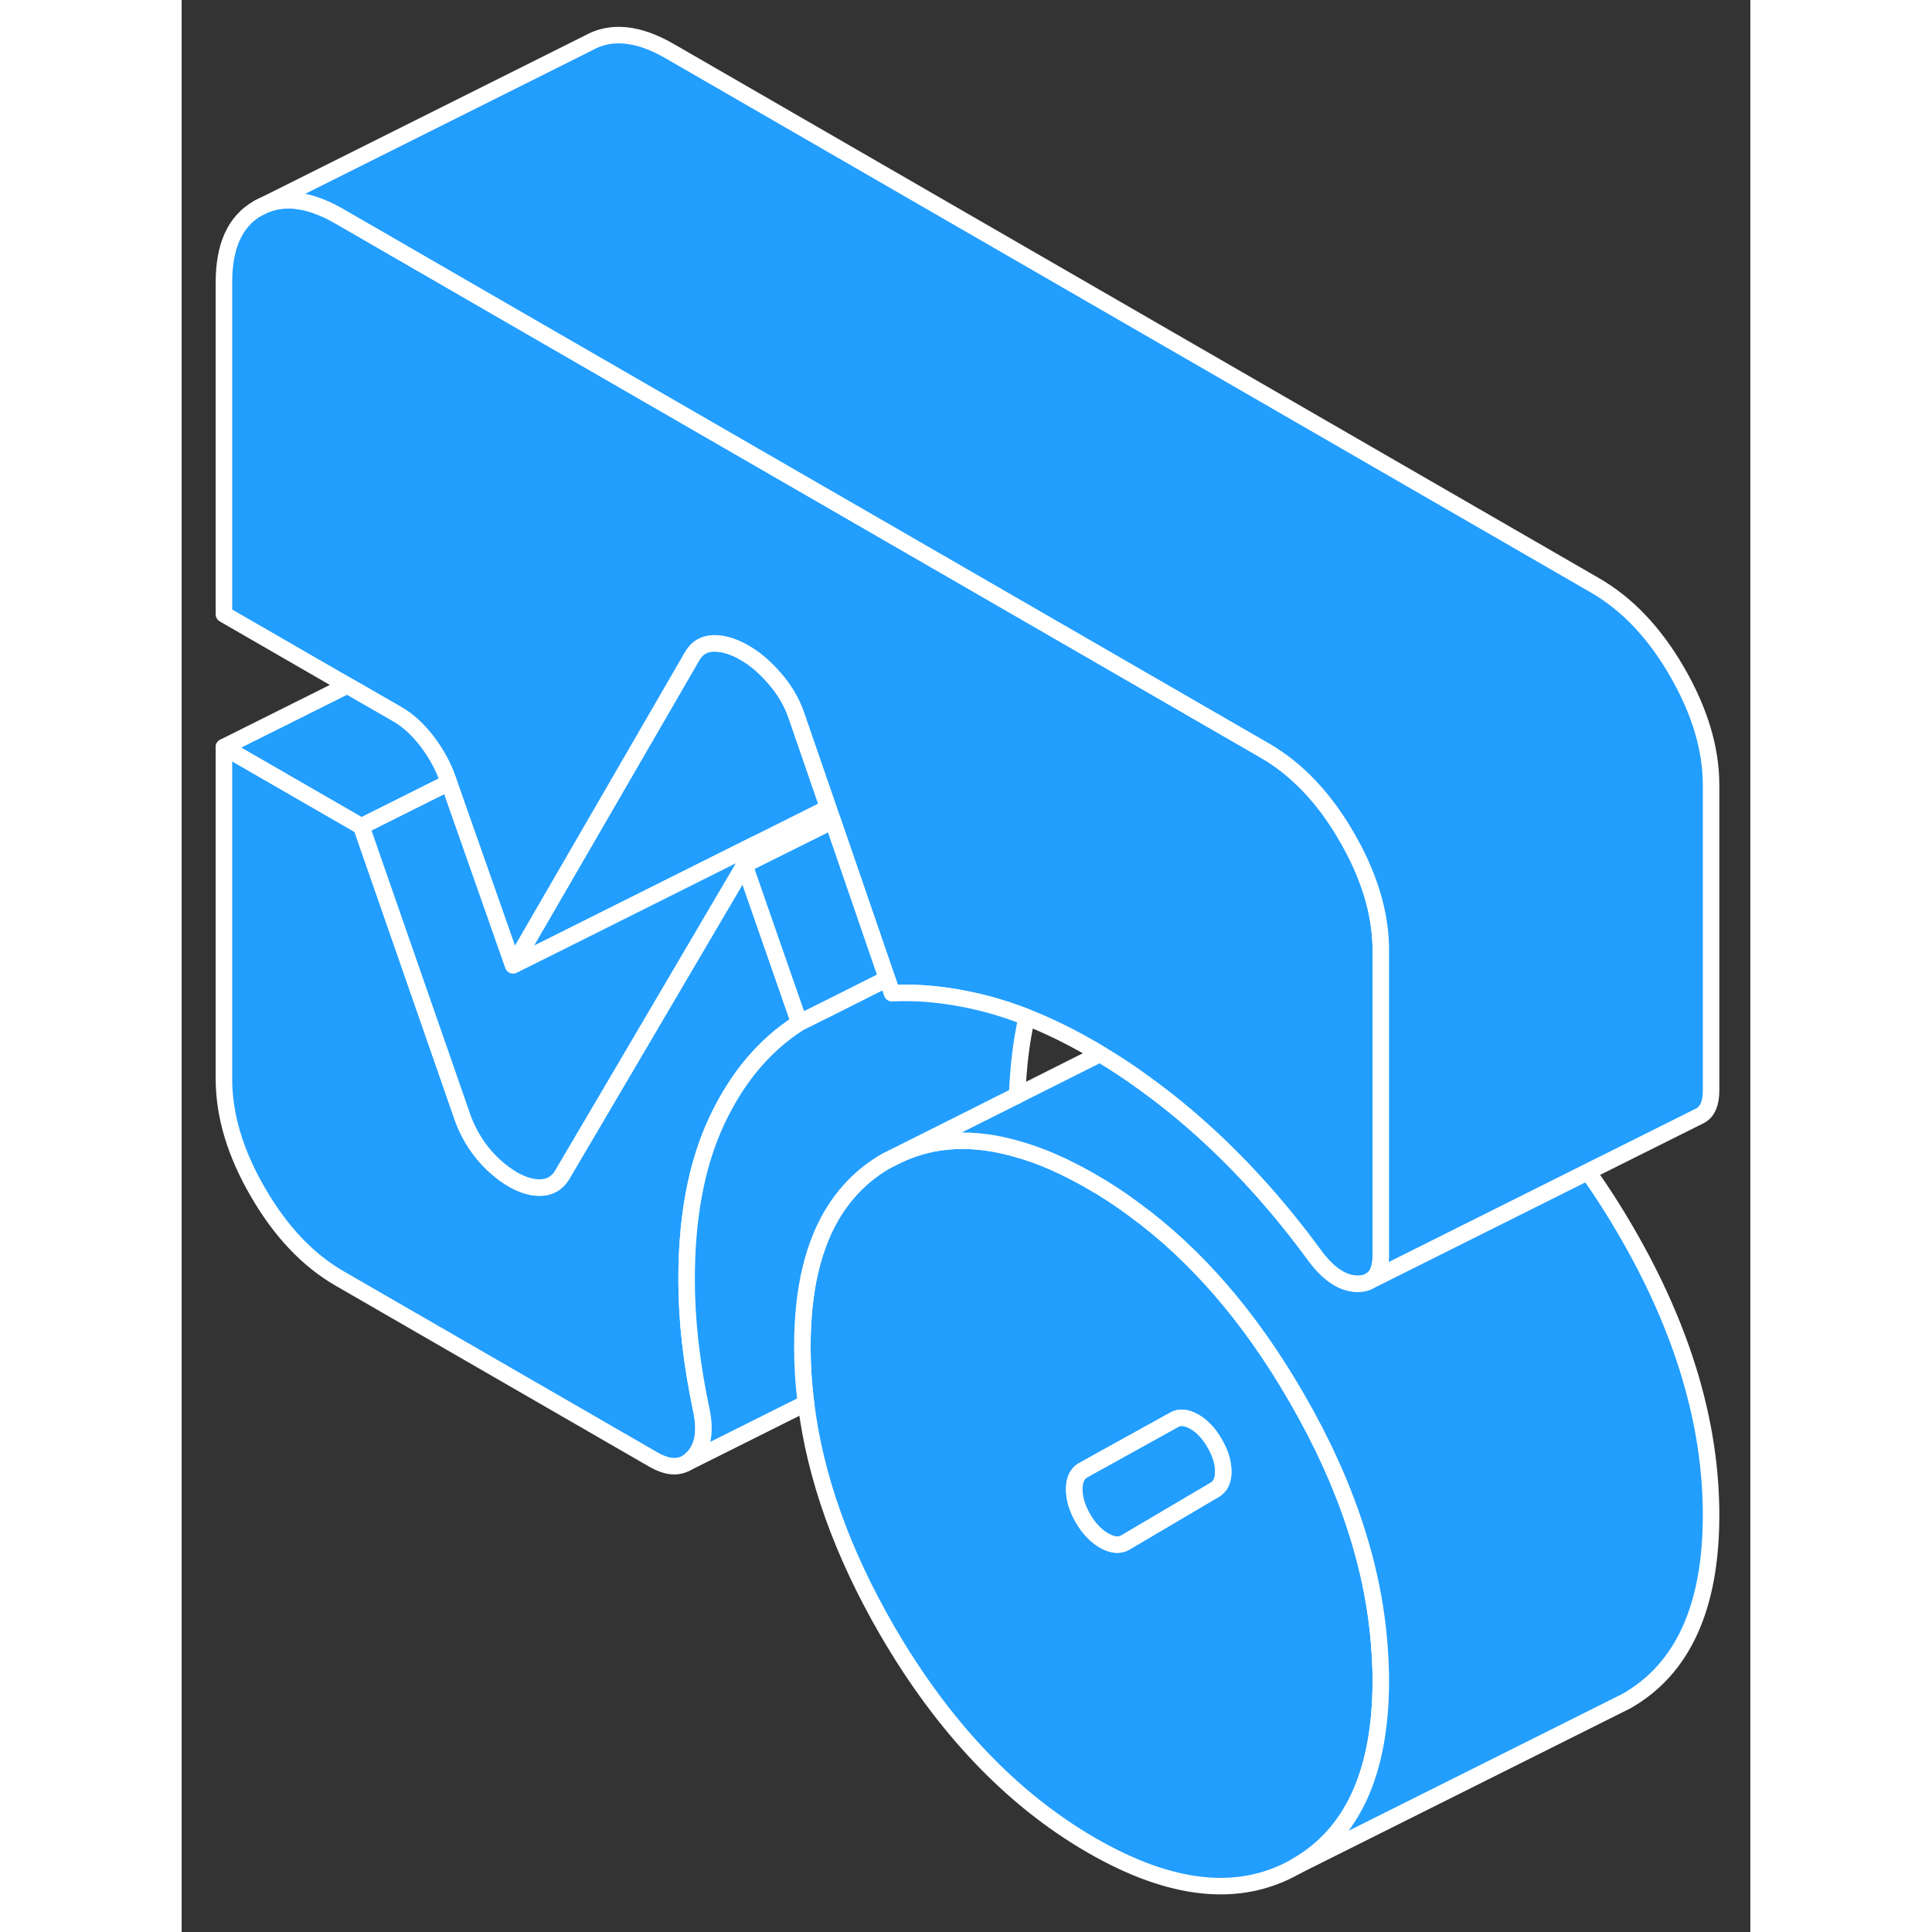 <svg width="48" height="48" viewBox="0 0 95 117" fill="#229EFF" xmlns="http://www.w3.org/2000/svg" stroke-width="1px" stroke-linecap="round" stroke-linejoin="round"><rect x="0" y="0" width="95" height="117" fill="#333333" stroke="none"/><path d="M72.561 100.09C72.261 95.05 70.571 89.89 67.491 84.59C64.691 79.75 61.421 75.97 57.651 73.22C56.831 72.61 55.981 72.05 55.101 71.55C53.541 70.65 52.061 69.99 50.651 69.6C48.001 68.82 45.611 68.92 43.481 69.9L42.711 70.28C41.441 71 40.411 71.98 39.601 73.21C38.261 75.27 37.591 78.05 37.591 81.54C37.591 82.68 37.661 83.83 37.811 84.98C38.361 89.45 40.001 94.03 42.711 98.72C46.131 104.61 50.261 108.95 55.101 111.75C59.951 114.55 64.081 114.97 67.491 113.02C70.911 111.08 72.621 107.32 72.621 101.76C72.621 101.2 72.601 100.65 72.561 100.09ZM63.061 89.29C63.031 89.73 62.861 90.04 62.551 90.22L57.121 93.42C56.771 93.62 56.341 93.57 55.851 93.29C55.351 93 54.931 92.55 54.581 91.95C54.231 91.35 54.051 90.76 54.051 90.189C54.051 89.62 54.231 89.24 54.581 89.04L60.091 85.99C60.431 85.79 60.841 85.83 61.301 86.09C61.311 86.09 61.311 86.1 61.321 86.1C61.791 86.37 62.201 86.8 62.551 87.41C62.901 88.01 63.071 88.58 63.071 89.12C63.071 89.18 63.071 89.24 63.071 89.29H63.061Z" stroke="white" stroke-linejoin="round"/><path d="M63.071 89.12C63.071 89.18 63.071 89.24 63.071 89.29C63.041 89.73 62.87 90.04 62.56 90.22L57.131 93.42C56.781 93.62 56.351 93.57 55.861 93.29C55.361 93 54.941 92.55 54.591 91.95C54.241 91.35 54.06 90.76 54.06 90.19C54.06 89.62 54.241 89.24 54.591 89.04L60.101 85.99C60.441 85.79 60.85 85.83 61.31 86.09C61.321 86.09 61.321 86.1 61.331 86.1C61.801 86.37 62.211 86.8 62.56 87.41C62.91 88.01 63.081 88.58 63.081 89.12H63.071Z" stroke="white" stroke-linejoin="round"/><path d="M92.621 91.759C92.621 97.319 90.91 101.079 87.49 103.019L86.691 103.419L67.49 113.019C70.91 111.079 72.621 107.319 72.621 101.759C72.621 101.199 72.6 100.649 72.561 100.089C72.26 95.049 70.57 89.889 67.49 84.589C64.691 79.749 61.421 75.969 57.651 73.219C56.831 72.609 55.981 72.049 55.101 71.549C53.541 70.649 52.061 69.989 50.651 69.599C48.001 68.819 45.611 68.919 43.48 69.899L50.601 66.339L55.621 63.819C56.571 64.389 57.511 65.009 58.431 65.689C59.701 66.609 60.941 67.629 62.151 68.739C64.401 70.809 66.52 73.179 68.501 75.869C69.38 77.109 70.281 77.739 71.221 77.739C71.541 77.739 71.8 77.669 72.01 77.529L72.071 77.499L85.161 70.959C85.971 72.099 86.751 73.309 87.49 74.589C90.91 80.479 92.621 86.199 92.621 91.759Z" stroke="white" stroke-linejoin="round"/><path d="M39.16 48.92L34.74 51.13L22.721 57.14L20.07 58.46L22.56 54.16L30.68 40.14L30.77 39.98L30.93 39.71C31.22 39.21 31.66 38.96 32.25 38.96C32.84 38.96 33.44 39.15 34.08 39.52C34.73 39.89 35.34 40.41 35.92 41.09C36.51 41.76 36.95 42.51 37.24 43.35L39.16 48.92Z" stroke="white" stroke-linejoin="round"/><path d="M37.411 61.94C35.311 63.27 33.651 65.24 32.421 67.85C32.271 68.17 32.13 68.49 32.001 68.83C31.05 71.25 30.581 74.13 30.581 77.49C30.581 78.7 30.651 79.96 30.8 81.29C30.951 82.61 31.171 83.96 31.461 85.33C31.751 86.64 31.59 87.62 30.98 88.27C30.851 88.4 30.731 88.51 30.591 88.59L30.451 88.66C29.921 88.9 29.301 88.81 28.571 88.39L9.561 77.42C7.641 76.31 5.991 74.57 4.621 72.2C3.241 69.83 2.561 67.54 2.561 65.33V45.24L10.881 50.04L16.921 67.4C17.211 68.3 17.641 69.1 18.191 69.79C18.741 70.47 19.371 71.02 20.071 71.43C20.721 71.8 21.311 71.96 21.871 71.91C22.421 71.86 22.851 71.55 23.141 70.98L26.651 65.02L34.081 52.38L37.411 61.94Z" stroke="white" stroke-linejoin="round"/><path d="M72.621 57.55V76.04C72.621 76.75 72.441 77.24 72.071 77.5L72.01 77.53C71.8 77.67 71.541 77.74 71.221 77.74C70.281 77.74 69.38 77.11 68.501 75.87C66.52 73.18 64.401 70.81 62.151 68.74C60.941 67.63 59.701 66.61 58.431 65.69C57.511 65.01 56.571 64.39 55.621 63.82C55.451 63.71 55.271 63.61 55.101 63.51C53.751 62.73 52.451 62.1 51.181 61.6C50.361 61.28 49.55 61.01 48.751 60.8C46.971 60.34 45.261 60.11 43.641 60.13C43.431 60.13 43.221 60.13 43.02 60.15L42.721 59.28L39.431 49.71L39.161 48.92L37.24 43.35C36.95 42.51 36.511 41.76 35.921 41.09C35.341 40.41 34.731 39.89 34.081 39.52C33.441 39.15 32.831 38.96 32.251 38.96C31.671 38.96 31.221 39.21 30.931 39.71L30.77 39.98L30.681 40.14L22.561 54.16L20.071 58.46L16.181 47.39L16.131 47.24C15.841 46.41 15.421 45.63 14.861 44.9C14.311 44.18 13.711 43.63 13.071 43.26L10.03 41.51L2.561 37.2V17.1C2.561 14.89 3.241 13.39 4.621 12.61C5.991 11.83 7.641 11.99 9.561 13.1L22.561 20.61L47.77 35.16L60.361 42.43L65.611 45.46C67.541 46.58 69.191 48.31 70.561 50.68C70.731 50.97 70.88 51.26 71.031 51.54C72.091 53.61 72.621 55.61 72.621 57.55Z" stroke="white" stroke-linejoin="round"/><path d="M92.621 47.55V66.04C92.621 66.82 92.401 67.32 91.971 67.56L91.831 67.63L85.161 70.96L72.071 77.5C72.441 77.24 72.621 76.75 72.621 76.04V57.55C72.621 55.61 72.091 53.61 71.031 51.54C70.881 51.26 70.731 50.97 70.561 50.68C69.191 48.31 67.541 46.58 65.611 45.46L60.361 42.43L47.771 35.16L22.561 20.61L9.561 13.1C7.641 11.99 5.991 11.83 4.621 12.61L24.621 2.61C25.991 1.83 27.641 1.99 29.561 3.1L85.611 35.46C87.541 36.58 89.191 38.31 90.561 40.68C91.931 43.05 92.621 45.34 92.621 47.55Z" stroke="white" stroke-linejoin="round"/><path d="M35.011 51.91L34.081 52.38L26.651 65.02L23.141 70.98C22.851 71.55 22.421 71.86 21.871 71.91C21.311 71.96 20.721 71.8 20.071 71.43C19.371 71.02 18.741 70.47 18.191 69.79C17.641 69.1 17.211 68.3 16.921 67.4L10.881 50.04L16.181 47.39L20.071 58.46L22.721 57.14L34.741 51.13L35.011 51.91Z" stroke="white" stroke-linejoin="round"/><path d="M16.181 47.39L10.881 50.04L2.561 45.24L10.03 41.51L13.071 43.26C13.711 43.63 14.311 44.18 14.861 44.9C15.421 45.63 15.841 46.41 16.131 47.24L16.181 47.39Z" stroke="white" stroke-linejoin="round"/><path d="M42.72 59.28L39.38 60.96L37.41 61.94L34.08 52.38L35.01 51.91L39.43 49.71L42.72 59.28Z" stroke="white" stroke-linejoin="round"/><path d="M51.18 61.599C50.85 63.049 50.66 64.619 50.6 66.329L43.48 69.899L42.71 70.279C41.44 70.999 40.41 71.979 39.6 73.209C38.26 75.269 37.59 78.049 37.59 81.539C37.59 82.679 37.66 83.829 37.81 84.979L30.59 88.589C30.73 88.509 30.85 88.399 30.98 88.269C31.59 87.619 31.75 86.639 31.46 85.329C31.17 83.959 30.95 82.609 30.8 81.289C30.65 79.959 30.58 78.699 30.58 77.489C30.58 74.129 31.05 71.249 32 68.829C32.13 68.489 32.27 68.169 32.42 67.849C33.65 65.239 35.31 63.269 37.41 61.939L39.38 60.959L42.72 59.279L43.02 60.149C43.22 60.139 43.43 60.129 43.64 60.129C45.26 60.109 46.97 60.339 48.75 60.799C49.55 61.009 50.36 61.279 51.18 61.599Z" stroke="white" stroke-linejoin="round"/></svg>